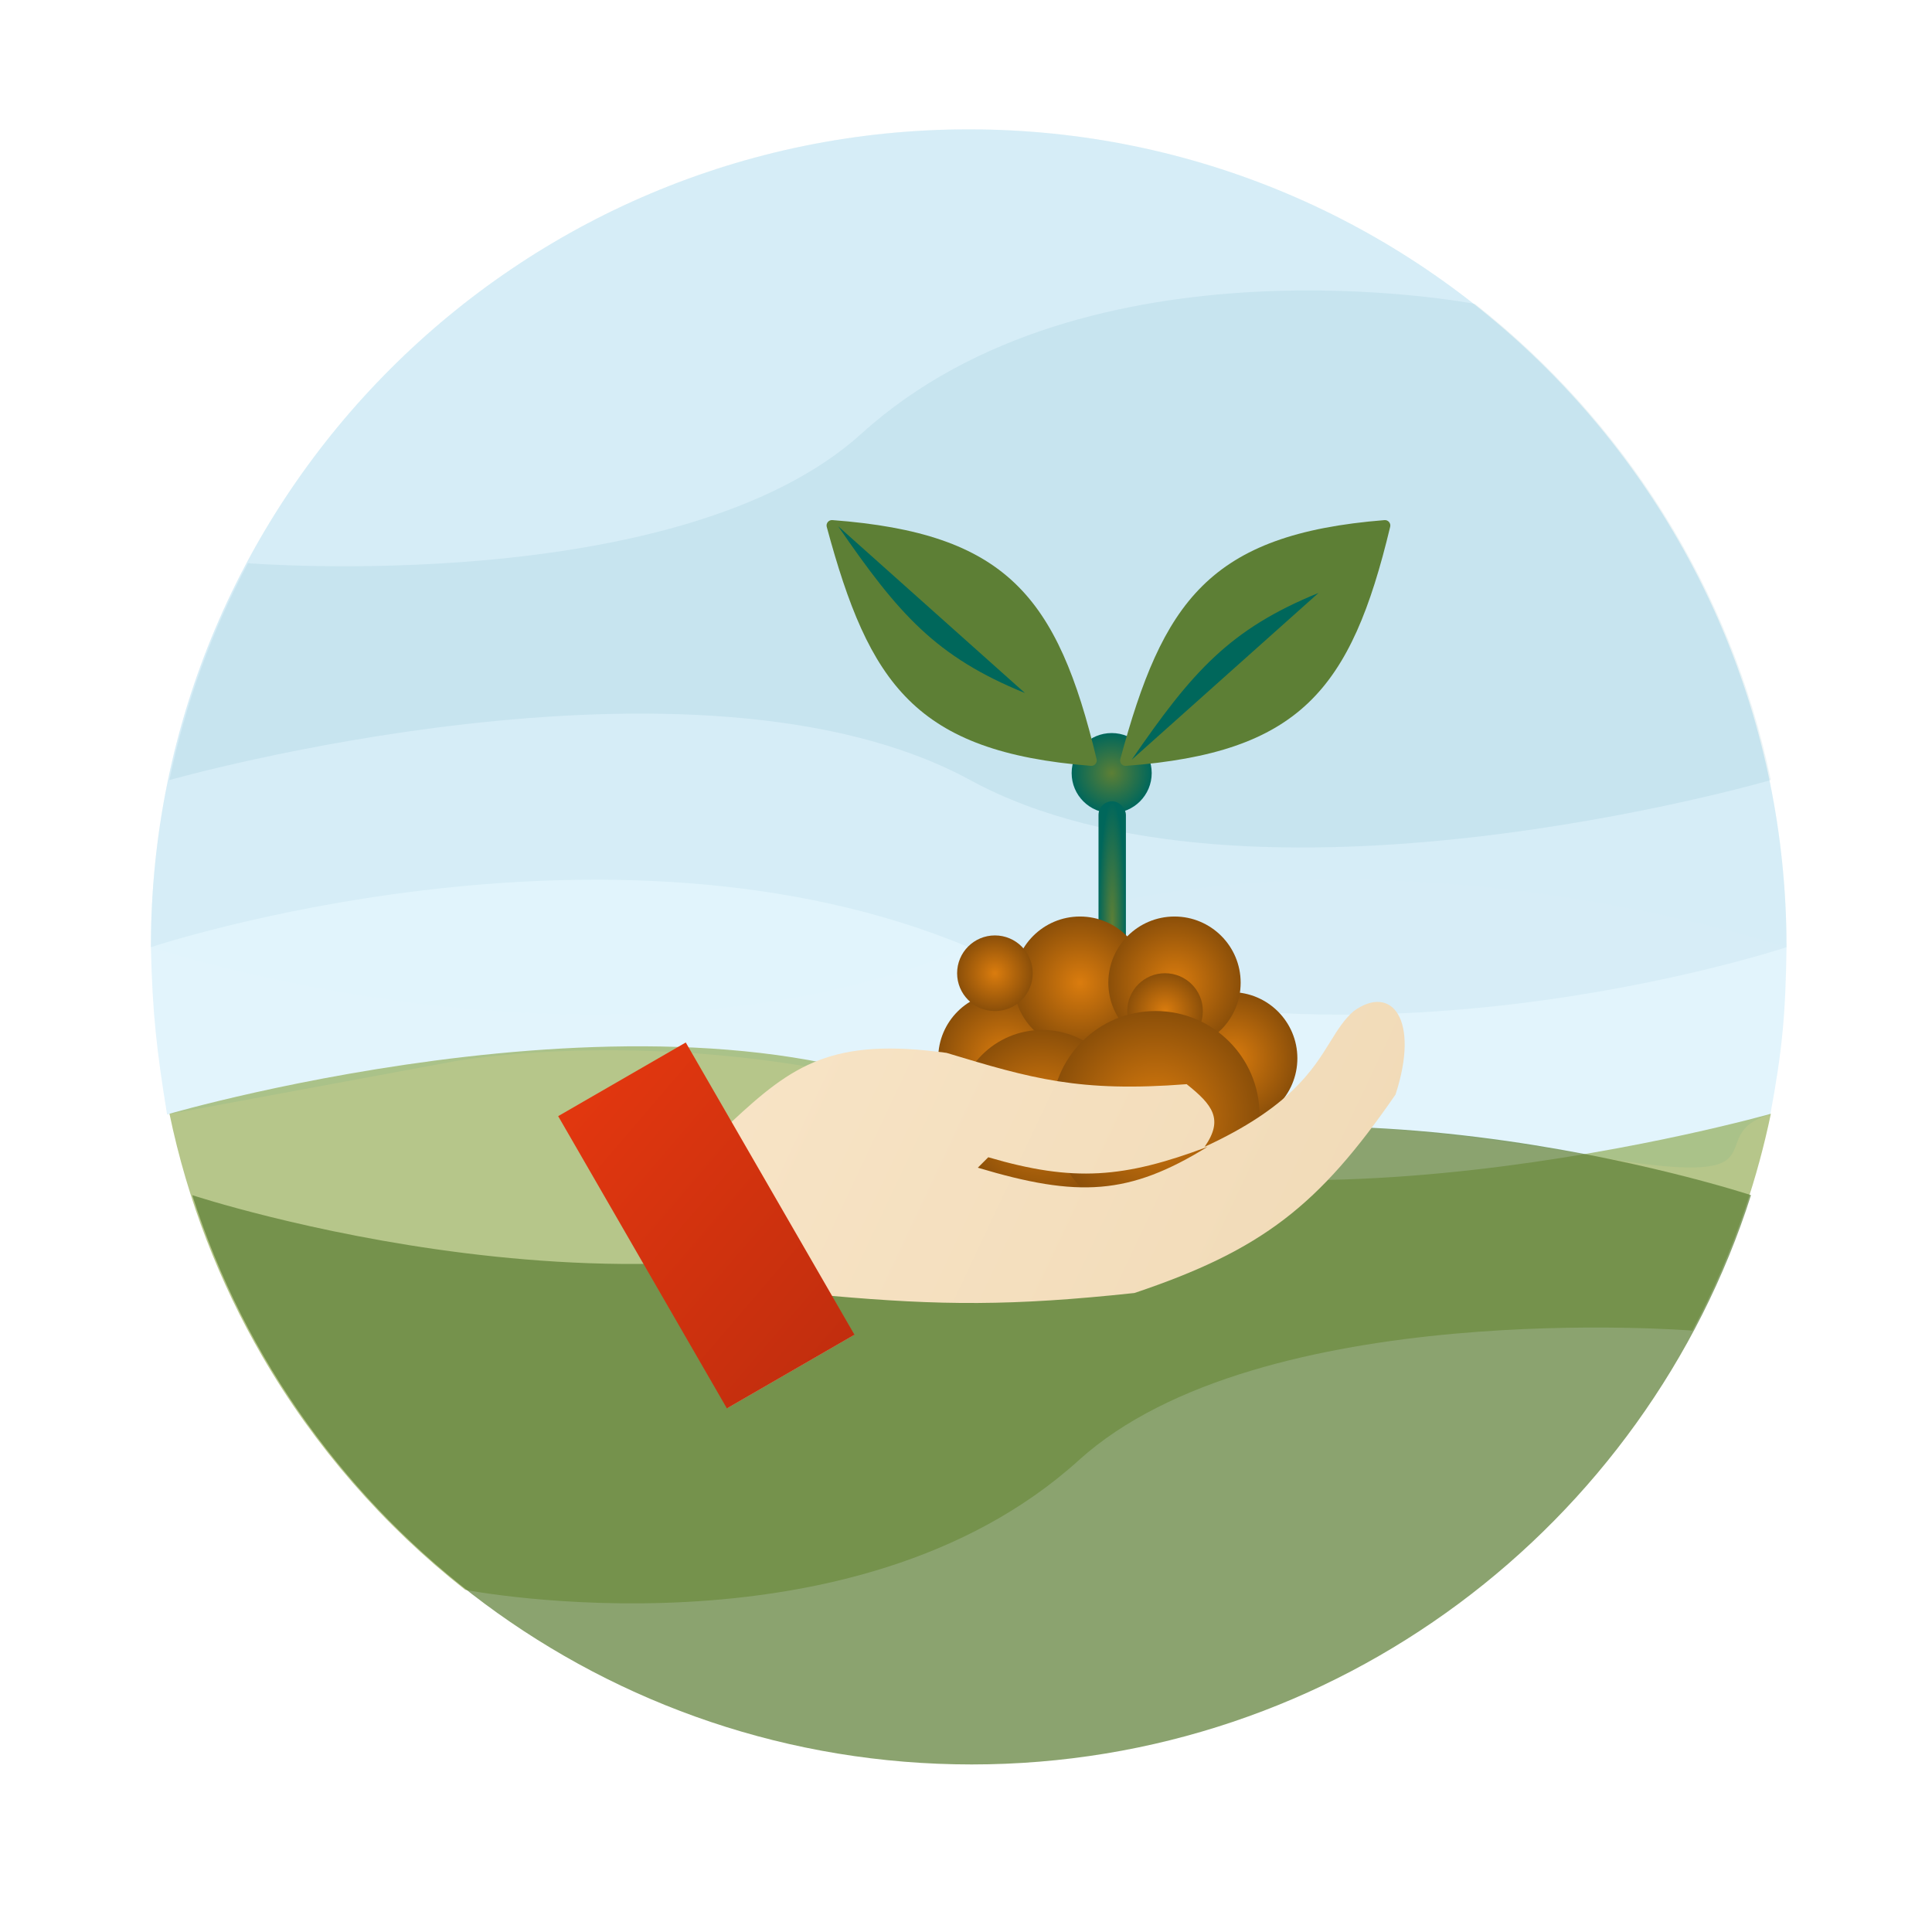 <svg width="359" height="359" viewBox="0 0 359 359" fill="none" xmlns="http://www.w3.org/2000/svg">
    <defs>
        <filter id="filter0_d_583_5943" x="0" y="0" width="359" height="359" filterUnits="userSpaceOnUse" color-interpolation-filters="sRGB">
            <feFlood flood-opacity="0" result="BackgroundImageFix"/>
            <feColorMatrix in="SourceAlpha" type="matrix" values="0 0 0 0 0 0 0 0 0 0 0 0 0 0 0 0 0 0 127 0" result="hardAlpha"/>
            <feOffset dy="4"/>
            <feGaussianBlur stdDeviation="8"/>
            <feComposite in2="hardAlpha" operator="out"/>
            <feColorMatrix type="matrix" values="0 0 0 0 0.396 0 0 0 0 0.35 0 0 0 0 0.272 0 0 0 0.15 0"/>
            <feBlend mode="normal" in2="BackgroundImageFix" result="effect1_dropShadow_583_5943"/>
            <feBlend mode="normal" in="SourceGraphic" in2="effect1_dropShadow_583_5943" result="shape"/>
        </filter>
        <filter id="filter1_d_583_5943" x="99.718" y="92.64" width="165.298" height="173.068" filterUnits="userSpaceOnUse" color-interpolation-filters="sRGB">
            <feFlood flood-opacity="0" result="BackgroundImageFix"/>
            <feColorMatrix in="SourceAlpha" type="matrix" values="0 0 0 0 0 0 0 0 0 0 0 0 0 0 0 0 0 0 127 0" result="hardAlpha"/>
            <feOffset dx="2" dy="2"/>
            <feGaussianBlur stdDeviation="2"/>
            <feComposite in2="hardAlpha" operator="out"/>
            <feColorMatrix type="matrix" values="0 0 0 0 0.129 0 0 0 0 0.124 0 0 0 0 0.124 0 0 0 0.25 0"/>
            <feBlend mode="normal" in2="BackgroundImageFix" result="effect1_dropShadow_583_5943"/>
            <feBlend mode="normal" in="SourceGraphic" in2="effect1_dropShadow_583_5943" result="shape"/>
        </filter>
        <radialGradient id="paint0_radial_583_5943" cx="0" cy="0" r="1" gradientUnits="userSpaceOnUse" gradientTransform="translate(204.569 141.652) rotate(90) scale(7.438)">
            <stop stop-color="#5D7F35"/>
            <stop offset="1" stop-color="#00675B"/>
        </radialGradient>
        <radialGradient id="paint1_radial_583_5943" cx="0" cy="0" r="1" gradientUnits="userSpaceOnUse" gradientTransform="translate(204.668 169.804) rotate(90) scale(22.905 2.545)">
            <stop stop-color="#5D7F35"/>
            <stop offset="1" stop-color="#00675B"/>
        </radialGradient>
        <radialGradient id="paint2_radial_583_5943" cx="0" cy="0" r="1" gradientUnits="userSpaceOnUse" gradientTransform="translate(184.63 194.65) rotate(90) scale(12.294)">
            <stop stop-color="#DA7C0E"/>
            <stop offset="1" stop-color="#8B4F09"/>
        </radialGradient>
        <radialGradient id="paint3_radial_583_5943" cx="0" cy="0" r="1" gradientUnits="userSpaceOnUse" gradientTransform="translate(226.78 194.65) rotate(90) scale(12.294)">
            <stop stop-color="#DA7C0E"/>
            <stop offset="1" stop-color="#8B4F09"/>
        </radialGradient>
        <radialGradient id="paint4_radial_583_5943" cx="0" cy="0" r="1" gradientUnits="userSpaceOnUse" gradientTransform="translate(198.68 180.6) rotate(90) scale(12.294)">
            <stop stop-color="#DA7C0E"/>
            <stop offset="1" stop-color="#8B4F09"/>
        </radialGradient>
        <radialGradient id="paint5_radial_583_5943" cx="0" cy="0" r="1" gradientUnits="userSpaceOnUse" gradientTransform="translate(216.242 180.6) rotate(90) scale(12.294)">
            <stop stop-color="#DA7C0E"/>
            <stop offset="1" stop-color="#8B4F09"/>
        </radialGradient>
        <radialGradient id="paint6_radial_583_5943" cx="0" cy="0" r="1" gradientUnits="userSpaceOnUse" gradientTransform="translate(214.486 185.869) rotate(90) scale(7.025)">
            <stop stop-color="#DA7C0E"/>
            <stop offset="1" stop-color="#8B4F09"/>
        </radialGradient>
        <radialGradient id="paint7_radial_583_5943" cx="0" cy="0" r="1" gradientUnits="userSpaceOnUse" gradientTransform="translate(182.874 178.843) rotate(90) scale(7.025)">
            <stop stop-color="#DA7C0E"/>
            <stop offset="1" stop-color="#8B4F09"/>
        </radialGradient>
        <radialGradient id="paint8_radial_583_5943" cx="0" cy="0" r="1" gradientUnits="userSpaceOnUse" gradientTransform="translate(191.655 205.187) rotate(90) scale(15.806)">
            <stop stop-color="#DA7C0E"/>
            <stop offset="1" stop-color="#8B4F09"/>
        </radialGradient>
        <radialGradient id="paint9_radial_583_5943" cx="0" cy="0" r="1" gradientUnits="userSpaceOnUse" gradientTransform="translate(212.73 205.187) rotate(90) scale(19.319)">
            <stop stop-color="#DA7C0E"/>
            <stop offset="1" stop-color="#8B4F09"/>
        </radialGradient>
        <linearGradient id="paint10_linear_583_5943" x1="107.344" y1="184.17" x2="261.226" y2="256.631" gradientUnits="userSpaceOnUse">
            <stop stop-color="#F9E6C9"/>
            <stop offset="1" stop-color="#F0D9B5"/>
        </linearGradient>
        <linearGradient id="paint11_linear_583_5943" x1="95.731" y1="192.309" x2="125.71" y2="277.383" gradientUnits="userSpaceOnUse">
            <stop stop-color="#E9390F"/>
            <stop offset="1" stop-color="#BE2D0E"/>
        </linearGradient>
    </defs>
<g filter="url(#filter0_d_583_5943)">
<circle cx="179.5" cy="175.5" r="163.5" fill="white"/>
</g>
<path d="M180.002 24.036C263.929 24.036 331.966 92.073 331.966 176.001C331.966 176.001 247.35 204.206 180.002 176.001C112.654 147.795 28.037 176.001 28.037 176.001C28.037 92.073 96.074 24.036 180.002 24.036Z" fill="#448CA5" fill-opacity="0.1"/>
<path d="M331.966 176.001C331.966 92.073 263.929 24.036 180.002 24.036C96.074 24.036 28.037 92.073 28.037 176.001C28.332 188.349 29.089 195.05 31.046 207.096L85.212 197.065C121.322 191.687 171.476 197.955 189.531 212.305C195.415 216.982 212.595 214.754 233.081 209.625C251.182 208.645 270.845 210.31 294.853 214.619C333.972 221.64 315.391 210.92 328.957 207.096C331.196 195.123 331.802 188.285 331.966 176.001Z" fill="#B6E5F7" fill-opacity="0.4"/>
<path d="M180.001 24.036C96.073 24.036 28.037 92.073 28.037 176.001C28.037 176.001 112.653 204.206 180.001 176.001C247.349 147.795 331.966 176.001 331.966 176.001C331.966 92.073 263.929 24.036 180.001 24.036Z" fill="#7ED0E8" fill-opacity="0.01"/>
<path d="M160.09 80.568C126.358 111.112 46.081 104.653 46.081 104.653C39.421 117.147 34.456 130.68 31.49 144.947C31.49 144.947 129.243 117.163 180.273 144.947C232.079 173.152 329.056 144.947 329.056 144.947C321.643 109.28 301.728 78.196 274.1 56.482C274.1 56.482 202.147 42.486 160.09 80.568Z" fill="#448CA5" fill-opacity="0.1"/>
<path d="M314.466 247.25C314.466 247.25 234.189 240.792 200.457 271.336C158.4 309.418 86.447 295.421 86.447 295.421C71.289 283.508 58.453 268.775 48.73 252.012C40.73 238.22 34.837 223.055 31.491 206.957C31.491 206.957 128.468 178.751 180.274 206.957C231.304 234.74 329.057 206.957 329.057 206.957C327.821 212.9 326.239 218.715 324.332 224.382C321.66 232.318 318.352 239.961 314.466 247.25Z" fill="#86A03D" fill-opacity="0.6"/>
<path d="M201.031 271.337C238.684 239.924 315.04 247.251 315.04 247.251C318.926 239.962 322.234 232.319 324.906 224.383C324.906 224.383 229.474 247.251 187.105 238.197C144.736 229.144 49.304 252.012 49.304 252.012C59.027 268.776 71.863 283.509 87.021 295.422C87.021 295.422 155.218 309.555 201.031 271.337Z" fill="#618237" fill-opacity="0.01"/>
<path d="M35.724 222.079C55.269 283.429 112.718 327.866 180.546 327.866C248.373 327.866 305.822 283.429 325.367 222.079C325.367 222.079 238.108 193.298 180.546 222.079C122.983 250.86 35.724 222.079 35.724 222.079Z" fill="#5A7C32" fill-opacity="0.7"/>
<g filter="url(#filter1_d_583_5943)">
<circle cx="204.569" cy="141.652" r="7.438" fill="url(#paint0_radial_583_5943)"/>
<path d="M255.268 94.646C222.571 97.249 214.035 109.92 206.171 139.057C205.993 139.717 206.532 140.365 207.213 140.314C239.48 137.883 249.049 126.24 256.322 95.875C256.479 95.221 255.939 94.592 255.268 94.646Z" fill="#5D7F35"/>
<path d="M208.288 139.175C219.496 122.865 226.448 114.917 242.999 108.182L208.288 139.175Z" fill="#00675B"/>
<path d="M200.721 140.311C168.024 137.708 159.487 125.037 151.624 95.9C151.446 95.24 151.984 94.592 152.666 94.643C184.933 97.074 194.502 108.717 201.775 139.082C201.931 139.736 201.392 140.365 200.721 140.311Z" fill="#5D7F35"/>
<path d="M153.741 95.785C164.949 112.095 171.901 120.042 188.453 126.777L153.741 95.785Z" fill="#00675B"/>
<rect x="202.123" y="146.898" width="5.09" height="45.811" rx="2.545" fill="url(#paint1_radial_583_5943)"/>
<circle cx="184.63" cy="194.65" r="12.294" fill="url(#paint2_radial_583_5943)"/>
<circle cx="226.78" cy="194.65" r="12.294" fill="url(#paint3_radial_583_5943)"/>
<circle cx="198.68" cy="180.6" r="12.294" fill="url(#paint4_radial_583_5943)"/>
<circle cx="216.242" cy="180.6" r="12.294" fill="url(#paint5_radial_583_5943)"/>
<circle cx="214.486" cy="185.869" r="7.025" fill="url(#paint6_radial_583_5943)"/>
<circle cx="182.874" cy="178.843" r="7.025" fill="url(#paint7_radial_583_5943)"/>
<circle cx="191.655" cy="205.187" r="15.806" fill="url(#paint8_radial_583_5943)"/>
<circle cx="212.73" cy="205.187" r="19.319" fill="url(#paint9_radial_583_5943)"/>
<path fill-rule="evenodd" clip-rule="evenodd" d="M173.879 193.641C152.687 190.738 145.304 195.85 133.877 206.527L125.61 192.207L102.086 205.788L133.173 259.631L156.696 246.05L152.508 238.797C172.77 240.581 186.012 240.709 208.802 238.262C232.579 230.275 243.085 221.998 257.306 201.4C261.864 187.494 256.636 180.76 249.546 185.878C247.754 187.436 246.553 189.374 245.176 191.597C241.887 196.906 237.592 203.842 221.838 211.1C225.431 205.972 223.305 203.289 218.503 199.459C198.55 201.013 189.658 198.409 173.879 193.641ZM222.383 211.098C206.862 216.919 197.549 217.708 181.64 213.038L179.699 214.978C198.366 220.578 207.812 220.093 222.383 211.098Z" fill="url(#paint10_linear_583_5943)"/>
<rect x="101.718" y="205.4" width="27.376" height="62.709" transform="rotate(-30 101.718 205.4)" fill="url(#paint11_linear_583_5943)"/>
</g>

</svg>
